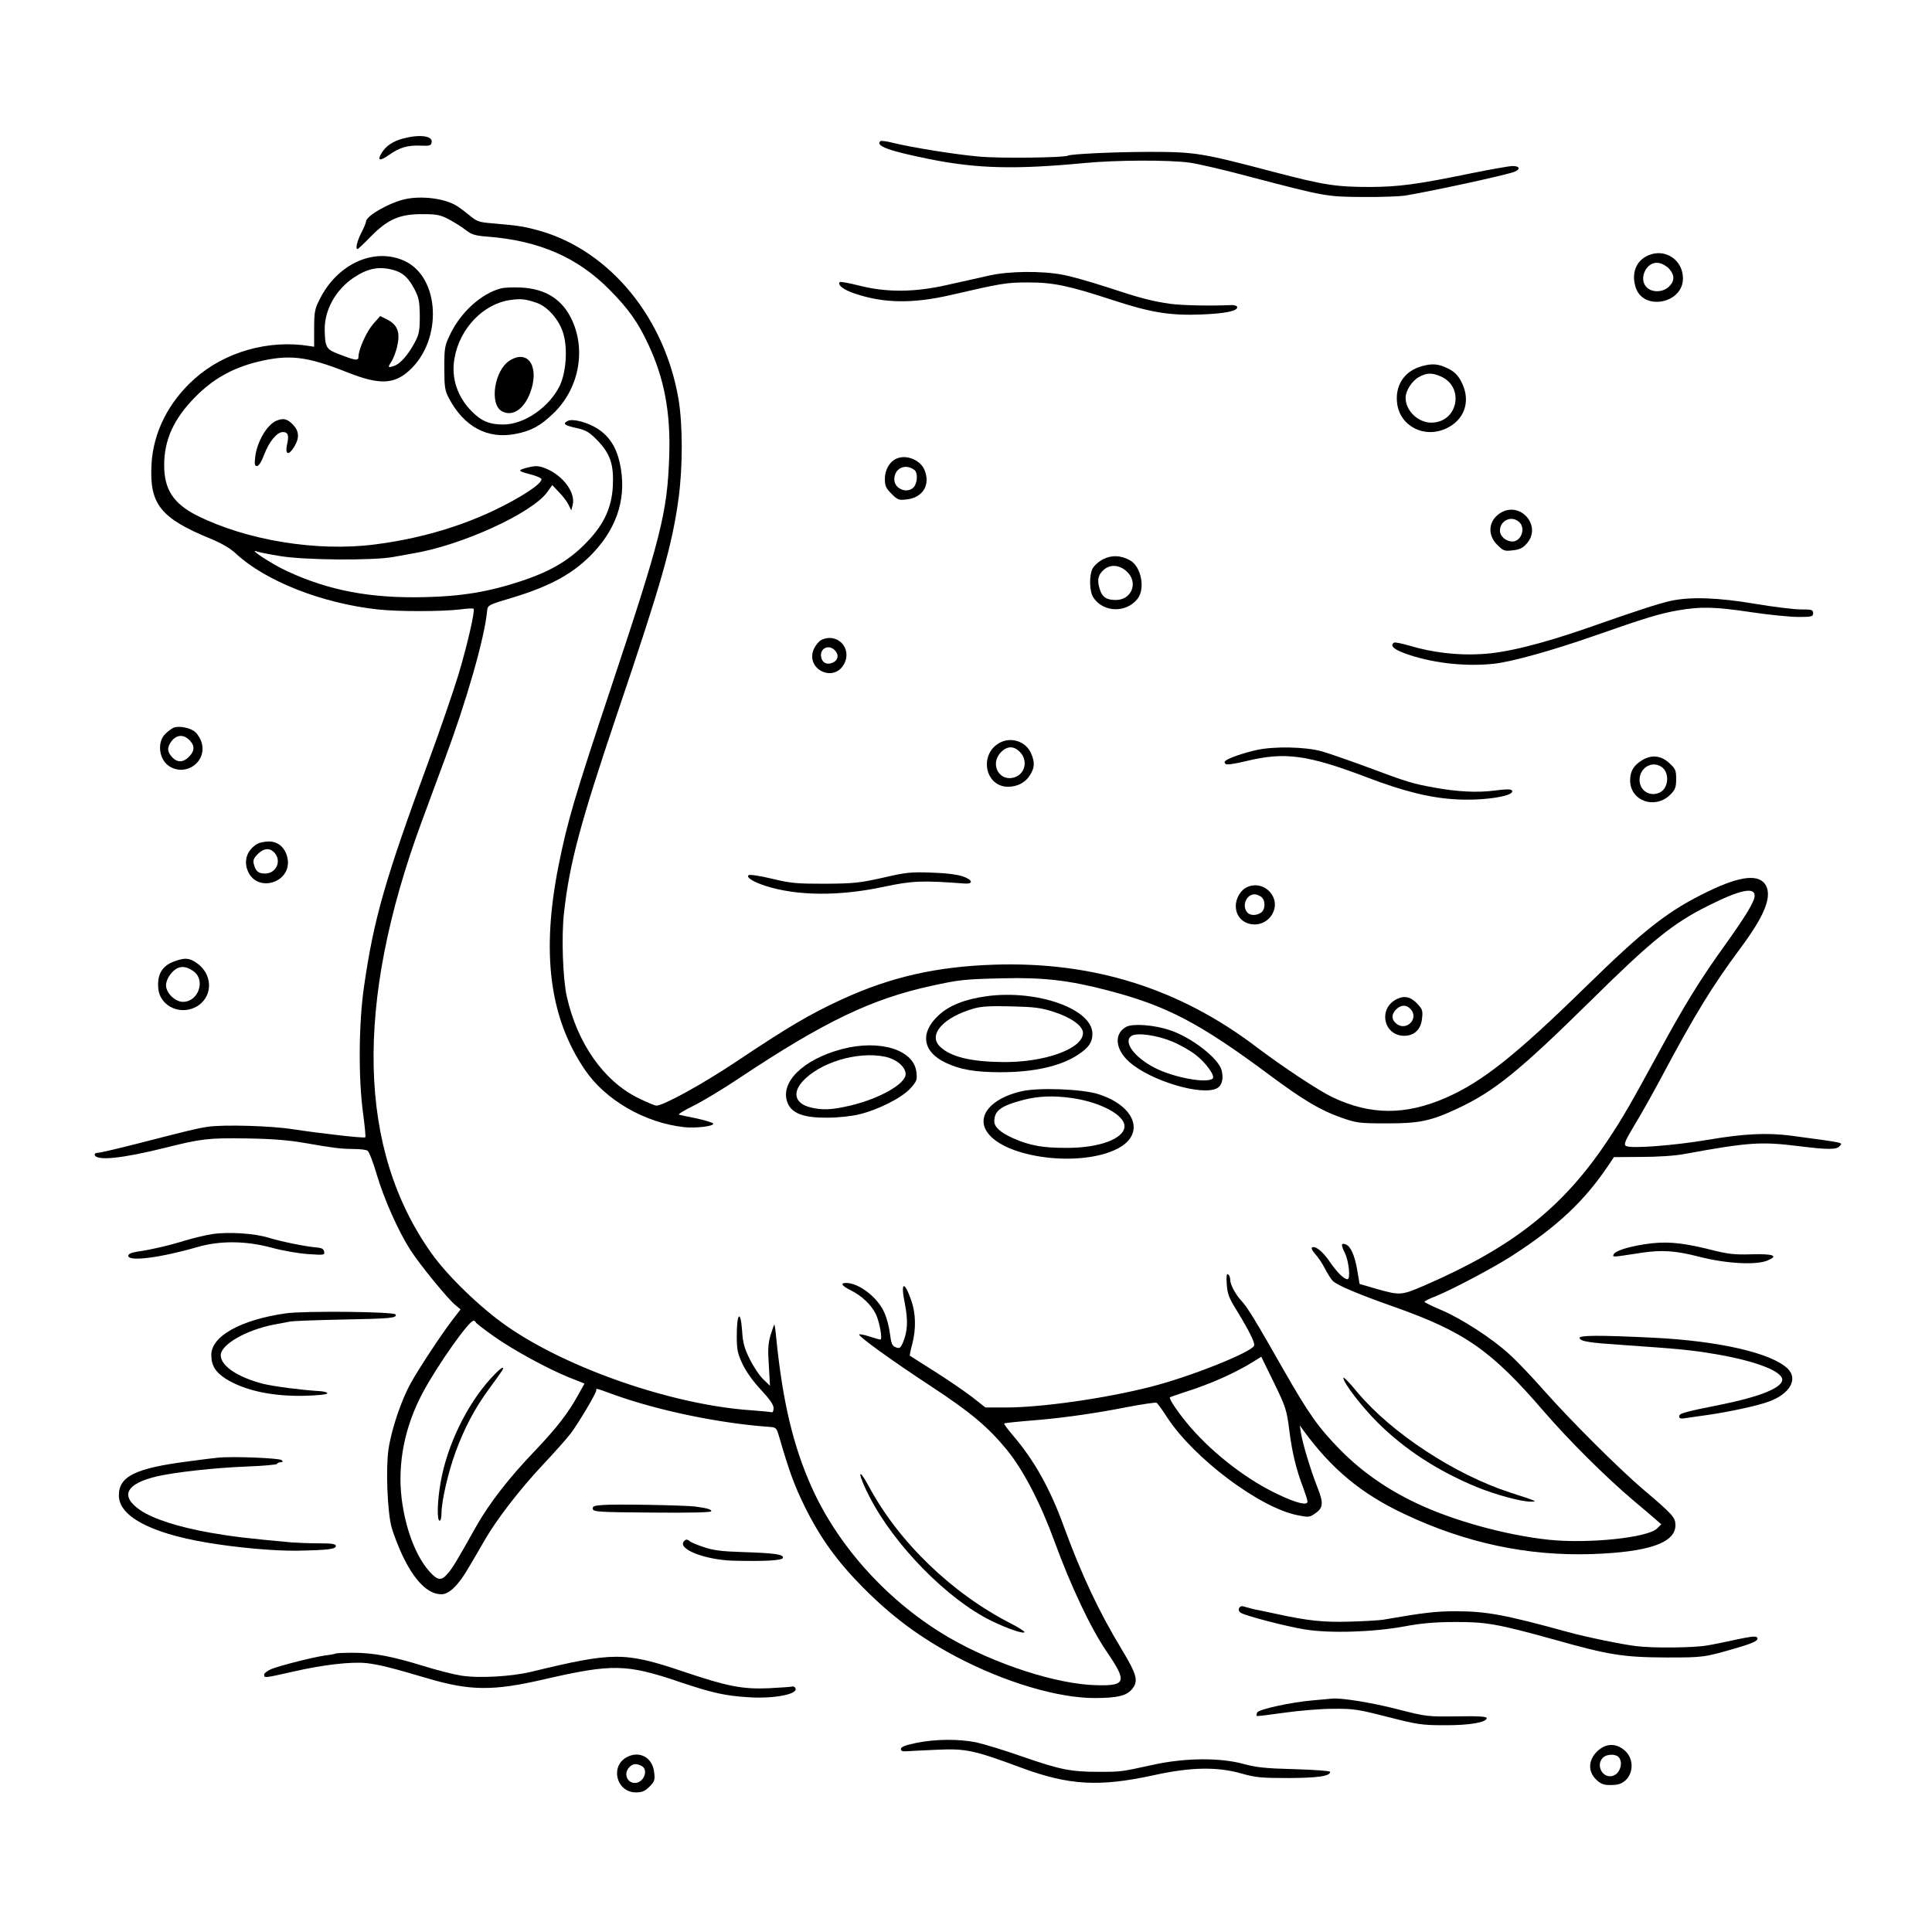 <?xml version="1.0" standalone="no"?>
<!DOCTYPE svg PUBLIC "-//W3C//DTD SVG 20010904//EN"
 "http://www.w3.org/TR/2001/REC-SVG-20010904/DTD/svg10.dtd">
<svg version="1.0" xmlns="http://www.w3.org/2000/svg"
 width="1024pt" height="1024pt" viewBox="0 0 1024 1024"
 preserveAspectRatio="xMidYMid meet">
<g transform="translate(0,1024) scale(0.1,-0.1)"
fill="#000000" stroke="none">
<path d="M2137 9506 c-56 -15 -92 -40 -115 -78 -24 -40 -9 -44 40 -9 55 39 99
52 168 49 49 -2 55 0 58 19 5 33 -64 42 -151 19z"/>
<path d="M4666 9492 c-27 -26 46 -52 264 -96 252 -50 450 -55 820 -20 169 16
444 17 555 2 39 -5 183 -38 320 -75 401 -105 407 -106 600 -107 94 -1 193 3
220 7 136 22 543 110 583 127 32 14 27 30 -11 30 -17 0 -118 -18 -222 -39
-287 -59 -381 -71 -533 -72 -181 0 -245 10 -512 80 -380 100 -414 106 -655
106 -182 0 -420 -11 -435 -20 -19 -11 -364 -15 -470 -5 -126 11 -356 48 -462
74 -31 8 -59 11 -62 8z"/>
<path d="M2150 9185 c-82 -17 -210 -89 -210 -119 0 -6 -11 -33 -25 -60 -23
-45 -32 -86 -20 -86 3 0 34 29 69 65 90 92 153 120 271 120 79 0 97 -3 143
-27 28 -15 69 -40 89 -56 32 -25 50 -31 115 -36 275 -21 480 -110 650 -283 98
-99 149 -170 203 -286 86 -182 120 -364 112 -594 -10 -301 -43 -430 -311
-1235 -189 -567 -229 -703 -275 -933 -93 -465 -49 -808 139 -1085 109 -161
318 -281 525 -304 62 -7 162 5 155 19 -3 5 -42 17 -87 27 -46 9 -88 18 -94 20
-7 2 26 22 72 45 46 22 160 90 252 152 444 295 695 416 1010 485 155 34 177
36 387 41 210 5 348 -11 550 -64 312 -81 487 -172 859 -449 176 -131 270 -187
378 -225 83 -29 97 -31 238 -31 176 -1 239 12 383 80 192 90 324 197 697 564
328 324 442 417 630 510 167 84 245 100 245 53 0 -30 -45 -105 -153 -256 -134
-186 -219 -323 -362 -587 -147 -270 -183 -332 -261 -450 -238 -359 -503 -569
-978 -775 -122 -52 -126 -52 -265 -12 l-75 22 -12 71 c-13 78 -35 128 -60 138
-27 10 -28 0 -5 -47 20 -42 30 -137 13 -137 -19 0 -55 36 -93 91 -38 57 -81
90 -96 76 -4 -4 5 -20 19 -35 14 -15 37 -49 51 -77 14 -27 33 -57 43 -66 26
-23 132 -68 316 -133 381 -134 522 -233 800 -556 134 -155 328 -348 472 -470
49 -41 103 -87 120 -102 l31 -27 -22 -22 c-48 -49 -365 -82 -574 -60 -226 24
-503 100 -698 192 -159 75 -291 167 -406 283 -118 120 -168 191 -305 431 -145
255 -188 326 -220 360 -33 36 -60 87 -60 114 0 11 -5 23 -11 27 -8 5 -10 -10
-7 -53 3 -49 12 -73 50 -134 69 -113 101 -177 95 -191 -13 -35 -338 -165 -547
-218 -243 -62 -579 -110 -771 -110 l-106 0 -70 55 c-39 30 -128 91 -199 136
-71 45 -130 82 -132 84 -1 1 4 28 13 61 21 80 19 163 -5 231 -38 109 -58 99
-34 -17 17 -88 15 -145 -10 -205 -13 -30 -18 -34 -38 -26 -19 7 -24 18 -31 71
-4 35 -17 85 -29 111 -34 81 -135 159 -203 159 -34 0 -24 -15 28 -41 54 -27
104 -74 128 -122 20 -39 38 -137 25 -137 -4 0 -30 7 -57 16 -27 9 -52 14 -55
11 -8 -8 174 -139 375 -271 214 -140 308 -219 408 -341 87 -107 178 -282 252
-485 87 -238 192 -460 276 -583 110 -161 104 -183 -52 -179 -210 4 -542 112
-784 253 -316 184 -584 478 -726 794 -99 220 -155 456 -189 795 -3 36 -8 67
-9 69 -2 2 -11 -23 -21 -55 -13 -46 -15 -78 -9 -163 l6 -106 -36 35 c-20 19
-52 67 -71 106 -29 58 -37 87 -41 153 -8 111 -28 92 -28 -27 0 -77 4 -95 31
-153 20 -41 57 -93 98 -136 46 -50 66 -78 66 -96 0 -17 -5 -25 -12 -22 -7 2
-53 6 -103 10 -414 27 -975 220 -1300 447 -139 97 -312 264 -398 385 -391 550
-409 1320 -52 2288 20 55 53 143 72 195 19 52 42 113 50 135 115 308 212 645
225 789 3 28 7 31 133 68 205 62 328 130 431 240 131 140 178 303 138 478 -18
80 -55 137 -114 176 -53 35 -135 57 -161 43 -29 -15 -17 -24 48 -38 49 -11 66
-21 109 -65 69 -71 88 -129 82 -245 -6 -108 -45 -195 -126 -282 -96 -104 -196
-165 -363 -220 -170 -56 -314 -80 -509 -84 -286 -7 -507 35 -727 137 -83 38
-218 127 -158 104 9 -3 62 -14 118 -23 126 -22 494 -25 602 -5 39 7 84 15 100
18 259 42 633 213 715 325 l27 38 35 -37 c20 -20 43 -50 51 -67 l15 -30 7 28
c17 64 -49 155 -140 193 -41 17 -58 17 -110 3 -44 -13 -41 -16 43 -38 23 -7
42 -16 42 -21 0 -16 -42 -50 -115 -93 -221 -130 -485 -217 -770 -253 -307 -39
-678 22 -942 154 -124 63 -173 138 -173 266 0 135 51 247 165 362 92 94 195
152 325 185 171 42 263 32 482 -55 167 -66 245 -64 326 9 179 161 165 495 -24
582 -161 74 -358 -16 -451 -206 -25 -49 -28 -67 -28 -153 l0 -96 -25 4 c-216
35 -449 -31 -608 -173 -138 -122 -220 -285 -229 -453 -12 -212 47 -286 312
-395 59 -24 105 -51 135 -79 156 -145 453 -263 750 -296 106 -12 340 -12 440
0 36 5 67 6 70 4 9 -9 -33 -192 -80 -349 -27 -88 -96 -290 -155 -450 -235
-639 -294 -844 -346 -1206 -28 -195 -30 -482 -5 -668 9 -68 15 -126 12 -129
-6 -6 -225 19 -386 43 -114 18 -363 25 -447 13 -61 -9 -100 -19 -365 -87 -109
-28 -207 -51 -219 -51 -12 0 -19 -5 -17 -12 11 -32 146 -18 371 38 195 49 232
53 432 50 138 -2 223 -9 310 -24 155 -27 187 -31 260 -32 33 0 66 -4 73 -9 8
-5 30 -62 49 -127 37 -126 114 -300 178 -399 47 -74 193 -253 235 -289 l31
-26 -44 -57 c-62 -82 -177 -256 -221 -336 -49 -88 -102 -244 -117 -349 -15
-102 -6 -329 16 -412 9 -33 34 -98 55 -144 65 -139 137 -212 209 -212 43 0 92
49 150 150 23 38 59 101 81 139 64 110 184 266 306 396 62 66 130 142 150 169
41 55 134 211 134 226 0 13 -9 15 102 -25 236 -84 559 -150 818 -168 32 -2 36
-6 48 -47 55 -189 81 -261 137 -375 82 -166 172 -291 310 -430 154 -155 302
-265 495 -367 255 -134 535 -218 732 -218 115 0 167 11 196 45 38 44 29 77
-54 215 -119 196 -212 394 -304 645 -73 202 -156 351 -268 483 -30 35 -52 65
-50 67 3 3 59 9 193 20 135 12 301 36 453 66 84 16 157 27 162 24 5 -3 30 -37
55 -76 141 -217 490 -480 692 -520 54 -11 64 -11 87 5 50 32 53 56 18 144 -35
89 -78 230 -87 288 l-6 39 18 -25 c151 -207 309 -338 537 -445 323 -153 652
-223 991 -212 302 10 445 59 445 153 0 41 -14 57 -170 189 -128 109 -382 362
-525 523 -64 73 -147 160 -184 193 -91 84 -253 189 -361 235 -50 21 -90 41
-90 44 0 4 26 17 58 29 89 36 310 153 406 215 243 157 386 292 516 487 l24 36
145 1 c87 0 180 6 231 16 340 62 403 66 605 41 153 -19 199 -19 215 0 17 20
37 16 -260 56 -125 16 -250 10 -436 -22 -184 -31 -409 -48 -436 -33 -13 8 -6
25 44 109 34 55 97 168 141 250 182 342 272 488 422 690 126 169 167 270 135
331 -34 63 -134 53 -305 -30 -212 -102 -336 -199 -645 -501 -377 -369 -555
-510 -748 -594 -214 -93 -398 -92 -599 3 -75 36 -261 159 -403 266 -409 311
-865 454 -1390 437 -306 -10 -549 -65 -808 -184 -168 -77 -288 -148 -557 -328
-178 -119 -388 -235 -426 -235 -9 0 -54 19 -100 42 -180 90 -319 288 -375 536
-21 95 -29 316 -15 442 29 262 85 473 283 1060 233 688 290 888 324 1135 23
167 23 395 0 530 -73 429 -360 780 -726 889 -88 25 -117 30 -257 42 -76 6 -85
9 -129 46 -27 22 -60 46 -74 53 -67 35 -177 47 -260 30z m-65 -376 c51 -14 80
-41 113 -104 22 -43 26 -63 27 -140 0 -76 -4 -97 -24 -135 -36 -69 -78 -117
-111 -129 -35 -12 -36 -9 -14 25 9 14 22 48 29 77 17 74 3 114 -50 142 l-40
20 -37 -42 c-36 -42 -78 -135 -78 -174 0 -23 -17 -20 -109 16 -62 24 -68 35
-70 126 -2 105 58 213 153 277 75 50 134 62 211 41z m437 -5578 c2 -5 44 -37
93 -72 106 -75 286 -173 402 -220 l81 -32 -31 -56 c-55 -101 -120 -184 -237
-306 -132 -138 -237 -273 -306 -395 -106 -189 -125 -220 -150 -249 -34 -41
-54 -39 -97 9 -72 79 -128 226 -148 386 -23 188 16 384 112 563 77 144 244
381 269 381 5 0 10 -4 12 -9z m4312 -576 c16 -122 37 -206 75 -305 11 -30 21
-61 21 -69 0 -22 -58 -8 -153 37 -163 76 -341 212 -467 357 -58 67 -117 152
-109 159 2 2 36 13 74 26 143 45 270 102 370 164 l40 25 67 -137 c63 -130 68
-144 82 -257z"/>
<path d="M2603 2936 c-129 -141 -234 -357 -268 -555 -17 -96 -20 -201 -5 -201
6 0 10 18 10 39 0 65 36 220 75 326 46 125 100 228 173 328 84 115 85 117 74
117 -5 0 -32 -24 -59 -54z"/>
<path d="M8735 8886 c-64 -28 -90 -96 -65 -171 41 -124 250 -84 250 49 0 99
-95 162 -185 122z m113 -72 c29 -33 28 -65 -3 -94 -31 -29 -85 -32 -115 -5
-50 45 -3 144 63 131 18 -3 42 -17 55 -32z"/>
<path d="M5245 8780 c-44 -10 -142 -32 -219 -49 -177 -41 -328 -42 -475 -4
-52 13 -96 21 -100 18 -14 -15 21 -42 80 -61 153 -52 306 -54 507 -8 272 63
297 67 412 67 133 0 214 -17 446 -93 204 -67 305 -83 469 -77 130 5 199 19
192 41 -2 6 -17 10 -33 9 -105 -5 -260 -2 -324 7 -95 14 -151 28 -336 89 -83
27 -188 57 -233 65 -110 21 -283 19 -386 -4z"/>
<path d="M2654 8711 c-101 -26 -210 -124 -266 -239 -31 -64 -33 -72 -33 -182
0 -102 3 -120 24 -160 80 -152 205 -219 353 -190 83 16 131 42 200 108 134
128 175 329 101 493 -51 112 -141 169 -273 175 -41 2 -89 0 -106 -5z m193 -77
c58 -21 119 -92 139 -163 23 -78 15 -201 -18 -273 -54 -114 -188 -208 -300
-208 -73 0 -115 17 -167 69 -77 77 -111 179 -92 282 27 158 153 289 296 309
57 8 82 5 142 -16z"/>
<path d="M2703 8330 c-83 -50 -111 -234 -42 -270 55 -30 116 11 149 98 51 136
-9 232 -107 172z"/>
<path d="M7520 8294 c-82 -29 -126 -102 -115 -191 15 -122 143 -188 260 -134
95 44 130 140 86 236 -22 48 -44 69 -94 90 -45 19 -79 18 -137 -1z m114 -48
c131 -55 94 -246 -48 -246 -70 0 -136 63 -136 132 0 37 34 90 71 110 40 22 68
23 113 4z"/>
<path d="M1465 8010 c-49 -20 -102 -110 -112 -189 -5 -42 -3 -51 9 -51 10 0
24 23 38 60 26 69 68 120 99 120 28 0 34 -17 22 -68 -11 -53 10 -58 39 -9 28
46 26 83 -9 118 -30 30 -50 34 -86 19z"/>
<path d="M4754 7810 c-38 -15 -64 -59 -64 -107 0 -38 5 -50 35 -80 33 -33 39
-35 81 -30 85 9 127 78 94 156 -21 52 -94 83 -146 61z m94 -62 c17 -15 15 -68
-5 -90 -33 -37 -103 -10 -103 41 0 60 60 87 108 49z"/>
<path d="M7952 7521 c-63 -40 -70 -115 -17 -168 33 -33 39 -35 82 -30 37 4 54
12 75 36 83 93 -34 228 -140 162z m100 -48 c36 -32 11 -103 -36 -103 -34 0
-66 28 -66 57 0 55 62 83 102 46z"/>
<path d="M5847 7276 c-24 -12 -48 -34 -57 -51 -18 -38 -16 -120 5 -152 53 -80
174 -83 234 -7 43 55 19 173 -41 205 -48 26 -96 28 -141 5z m124 -64 c64 -57
29 -152 -57 -152 -48 0 -70 14 -83 51 -17 49 -13 78 14 104 34 35 85 34 126
-3z"/>
<path d="M8854 7055 c-66 -15 -177 -51 -439 -143 -248 -86 -436 -133 -568
-139 -124 -7 -255 9 -370 43 -44 13 -83 21 -88 18 -23 -14 -4 -34 49 -54 139
-53 323 -75 480 -58 94 10 312 71 532 148 271 95 348 118 444 135 122 21 194
19 390 -10 93 -14 205 -25 248 -25 71 0 78 2 78 20 0 18 -7 20 -67 20 -38 0
-147 14 -243 30 -194 33 -341 38 -446 15z"/>
<path d="M4353 6848 c-12 -6 -29 -26 -38 -45 -51 -107 103 -186 159 -82 44 83
-36 168 -121 127z m71 -54 c24 -23 19 -53 -10 -66 -31 -14 -57 -1 -62 31 -7
45 40 67 72 35z"/>
<path d="M920 6383 c-8 -3 -27 -17 -42 -31 -48 -44 -36 -141 22 -175 89 -53
197 27 169 126 -5 19 -20 44 -33 56 -24 23 -87 36 -116 24z m78 -60 c33 -29
36 -58 10 -87 -32 -37 -64 -41 -94 -11 -29 30 -30 54 -3 89 24 30 58 34 87 9z"/>
<path d="M5293 6300 c-105 -64 -70 -230 50 -230 50 0 93 23 117 63 24 38 25
66 6 112 -28 67 -111 93 -173 55z m112 -45 c44 -43 30 -114 -25 -134 -83 -29
-137 69 -74 133 33 33 68 33 99 1z"/>
<path d="M6661 6265 c-68 -15 -150 -43 -165 -57 -7 -5 -7 -11 0 -17 5 -6 47 0
109 15 206 50 324 34 645 -88 192 -73 333 -108 472 -115 150 -8 319 20 290 49
-6 6 -37 5 -89 -2 -90 -12 -198 -7 -323 16 -111 20 -142 29 -350 107 -97 36
-207 74 -245 85 -86 24 -252 27 -344 7z"/>
<path d="M8704 6211 c-45 -27 -64 -59 -64 -107 0 -110 133 -156 214 -75 25 26
30 38 30 82 0 47 -4 55 -37 85 -43 40 -94 45 -143 15z m103 -36 c44 -31 37
-114 -11 -136 -52 -24 -106 11 -106 67 0 65 66 104 117 69z"/>
<path d="M1365 5768 c-56 -32 -76 -91 -50 -148 51 -113 228 -58 210 65 -9 58
-48 95 -99 95 -23 0 -50 -6 -61 -12z m90 -48 c39 -43 9 -110 -50 -110 -36 0
-50 12 -60 51 -5 19 0 31 21 52 32 32 64 35 89 7z"/>
<path d="M4680 5588 c-121 -27 -153 -31 -305 -32 -152 0 -182 2 -285 27 -67
16 -118 23 -123 18 -12 -12 25 -35 89 -56 168 -54 391 -56 629 -5 152 32 200
34 429 17 47 -3 41 20 -11 38 -31 10 -91 18 -168 20 -107 4 -135 1 -255 -27z"/>
<path d="M6614 5540 c-36 -14 -64 -59 -64 -102 0 -113 156 -135 200 -29 33 82
-53 165 -136 131z m70 -53 c24 -17 24 -67 0 -84 -24 -17 -59 -17 -74 2 -29 35
-4 95 40 95 9 0 24 -6 34 -13z"/>
<path d="M925 5145 c-65 -23 -93 -69 -86 -144 9 -99 128 -149 214 -89 78 55
72 169 -12 225 -39 26 -60 28 -116 8z m102 -54 c64 -47 24 -161 -57 -161 -42
0 -90 47 -90 88 0 33 32 79 64 92 25 10 52 4 83 -19z"/>
<path d="M5230 4960 c-116 -16 -201 -49 -258 -104 -98 -92 -81 -192 41 -249
75 -36 156 -50 292 -50 177 0 322 33 412 95 55 37 73 64 73 109 0 131 -292
235 -560 199z m358 -84 c91 -30 152 -74 152 -111 0 -84 -206 -158 -431 -154
-166 2 -270 28 -326 81 -67 63 17 157 180 203 38 11 91 14 197 11 124 -3 157
-7 228 -30z"/>
<path d="M7402 4944 c-99 -50 -69 -193 40 -194 54 0 89 33 95 91 5 41 2 50
-23 77 -36 39 -70 47 -112 26z m72 -50 c52 -51 -22 -126 -76 -77 -24 21 -23
48 2 73 24 24 53 26 74 4z"/>
<path d="M5970 4798 c-67 -36 -60 -120 16 -187 113 -100 385 -181 464 -139 27
14 36 51 25 95 -16 63 -159 175 -275 213 -82 28 -195 36 -230 18z m242 -78
c40 -16 98 -49 128 -73 53 -42 101 -109 88 -123 -28 -28 -205 4 -305 55 -111
56 -173 141 -125 171 29 18 135 3 214 -30z"/>
<path d="M4464 4680 c-209 -55 -334 -179 -289 -287 23 -55 86 -78 210 -77 57
0 130 8 170 18 102 25 224 87 270 137 34 38 37 45 32 87 -13 118 -194 174
-393 122z m228 -41 c60 -13 108 -54 108 -92 0 -52 -138 -130 -294 -167 -99
-23 -148 -25 -212 -9 -78 20 -95 74 -43 134 90 103 295 165 441 134z"/>
<path d="M5414 4456 c-161 -37 -240 -131 -182 -216 94 -140 504 -190 697 -85
142 78 87 224 -108 286 -86 27 -316 36 -407 15z m268 -36 c152 -22 278 -90
278 -149 0 -66 -133 -116 -310 -115 -123 0 -192 12 -280 51 -67 30 -100 59
-100 90 0 56 35 82 153 113 81 21 160 24 259 10z"/>
<path d="M1125 3699 c-33 -5 -96 -20 -140 -33 -90 -28 -187 -50 -257 -60 -32
-5 -48 -12 -48 -22 0 -32 168 -11 365 46 120 35 257 34 395 -3 58 -16 145 -31
194 -34 83 -6 88 -5 84 13 -2 14 -13 20 -38 22 -55 4 -189 31 -257 52 -74 23
-214 32 -298 19z"/>
<path d="M8715 3645 c-94 -15 -157 -36 -163 -55 -5 -14 -8 -14 148 10 110 16
179 12 310 -22 143 -36 298 -44 358 -19 60 25 33 36 -84 33 -94 -3 -126 1
-232 28 -147 36 -229 42 -337 25z"/>
<path d="M1515 3279 c-239 -34 -395 -121 -395 -220 0 -56 21 -91 77 -127 99
-62 246 -94 418 -90 71 2 120 7 120 13 0 6 -20 11 -45 12 -95 6 -243 25 -297
39 -135 35 -223 95 -223 151 0 56 133 133 280 162 30 6 69 13 85 16 17 4 140
8 275 11 264 5 294 8 287 27 -5 15 -487 20 -582 6z"/>
<path d="M8372 3148 c6 -18 51 -25 233 -37 303 -21 362 -27 480 -47 230 -38
378 -98 360 -145 -16 -41 -130 -85 -325 -124 -194 -39 -220 -46 -220 -62 0
-12 8 -14 43 -8 23 3 74 11 112 16 122 18 267 50 322 71 109 40 154 118 99
173 -84 83 -363 148 -716 165 -287 14 -393 13 -388 -2z"/>
<path d="M7120 2937 c0 -26 99 -155 184 -239 143 -142 320 -256 524 -340 103
-42 238 -78 287 -77 36 0 32 2 -110 48 -294 95 -630 316 -810 531 -41 50 -75
85 -75 77z"/>
<path d="M1155 2514 c-22 -2 -94 -11 -160 -20 -278 -36 -365 -79 -365 -180 0
-109 163 -198 460 -249 156 -27 364 -46 485 -44 162 3 205 8 205 25 0 11 -20
14 -92 14 -51 0 -115 3 -143 5 -229 21 -308 30 -429 51 -170 30 -304 73 -373
120 -109 75 -76 140 89 179 103 23 302 45 473 52 88 3 162 10 163 14 2 5 11 9
20 9 11 0 13 3 5 11 -11 11 -263 21 -338 13z"/>
<path d="M4560 2423 c0 -12 21 -64 48 -115 131 -257 413 -544 645 -658 88 -43
177 -73 177 -60 0 4 -33 25 -72 45 -313 160 -595 432 -753 727 -28 52 -45 75
-45 61z"/>
<path d="M3192 2263 c-43 -3 -53 -7 -50 -21 3 -15 31 -17 316 -19 197 -2 312
1 312 7 0 10 -19 16 -85 25 -56 7 -429 14 -493 8z"/>
<path d="M3627 2073 c-42 -41 105 -100 258 -105 172 -4 265 1 265 16 0 18 -41
24 -220 30 -103 3 -150 9 -200 26 -36 12 -69 26 -74 31 -12 11 -20 11 -29 2z"/>
<path d="M6567 1715 c-4 -8 1 -19 11 -24 33 -18 239 -71 336 -87 132 -22 364
-15 531 16 86 16 161 23 265 23 165 1 228 -10 527 -93 290 -82 368 -94 593
-95 202 0 201 0 380 52 92 27 116 41 101 56 -6 6 -44 1 -103 -12 -51 -11 -122
-26 -158 -32 -73 -13 -287 -15 -376 -4 -78 9 -270 49 -364 75 -335 92 -432
110 -594 110 -105 0 -168 -7 -386 -45 -19 -3 -98 -8 -175 -10 -140 -4 -221 4
-390 41 -38 8 -81 17 -95 20 -23 4 -37 8 -81 20 -9 3 -19 -2 -22 -11z"/>
<path d="M1779 1476 c-2 -2 -26 -7 -54 -10 -64 -9 -234 -52 -286 -72 -21 -9
-39 -22 -39 -30 0 -19 2 -18 153 16 157 36 308 54 391 45 66 -8 135 -25 320
-80 227 -67 349 -69 623 -5 358 82 433 81 713 -14 178 -60 244 -74 371 -82
127 -8 253 15 246 45 -2 9 -10 14 -18 12 -8 -2 -64 -6 -125 -9 -140 -6 -220
10 -454 89 -310 104 -368 104 -805 -2 -103 -25 -279 -35 -371 -20 -39 6 -129
29 -200 51 -165 51 -264 70 -373 70 -48 0 -90 -2 -92 -4z"/>
<path d="M6961 1228 c-118 -10 -292 -48 -298 -65 -3 -8 -4 -16 -2 -18 2 -2 67
6 144 17 77 11 194 21 260 21 110 1 133 -3 290 -43 157 -40 180 -44 300 -44
132 -1 225 15 225 38 0 8 -44 11 -157 9 -155 -2 -161 -2 -313 37 -134 35 -301
62 -350 57 -8 -1 -53 -5 -99 -9z"/>
<path d="M4855 1002 c-57 -12 -80 -21 -80 -32 0 -11 9 -14 30 -12 17 1 89 5
162 8 151 7 195 -2 445 -95 254 -94 414 -103 703 -40 195 43 336 46 465 9 75
-21 105 -24 250 -24 157 1 220 10 220 33 0 5 -84 11 -187 14 -155 4 -203 9
-273 28 -124 34 -310 32 -475 -4 -175 -38 -170 -38 -292 -38 -147 0 -203 11
-405 81 -93 33 -203 66 -243 75 -94 19 -218 18 -320 -3z"/>
<path d="M8464 956 c-46 -46 -48 -104 -5 -147 28 -28 47 -33 101 -29 88 6 120
125 49 184 -46 39 -101 36 -145 -8z m114 -28 c26 -26 11 -85 -26 -99 -54 -21
-98 53 -56 95 18 19 65 21 82 4z"/>
<path d="M3321 926 c-89 -49 -53 -186 49 -186 33 0 48 6 72 30 28 28 30 36 25
78 -9 78 -79 115 -146 78z m80 -46 c38 -21 11 -90 -36 -90 -43 0 -61 52 -29
84 18 19 38 20 65 6z"/>
</g>
</svg>
